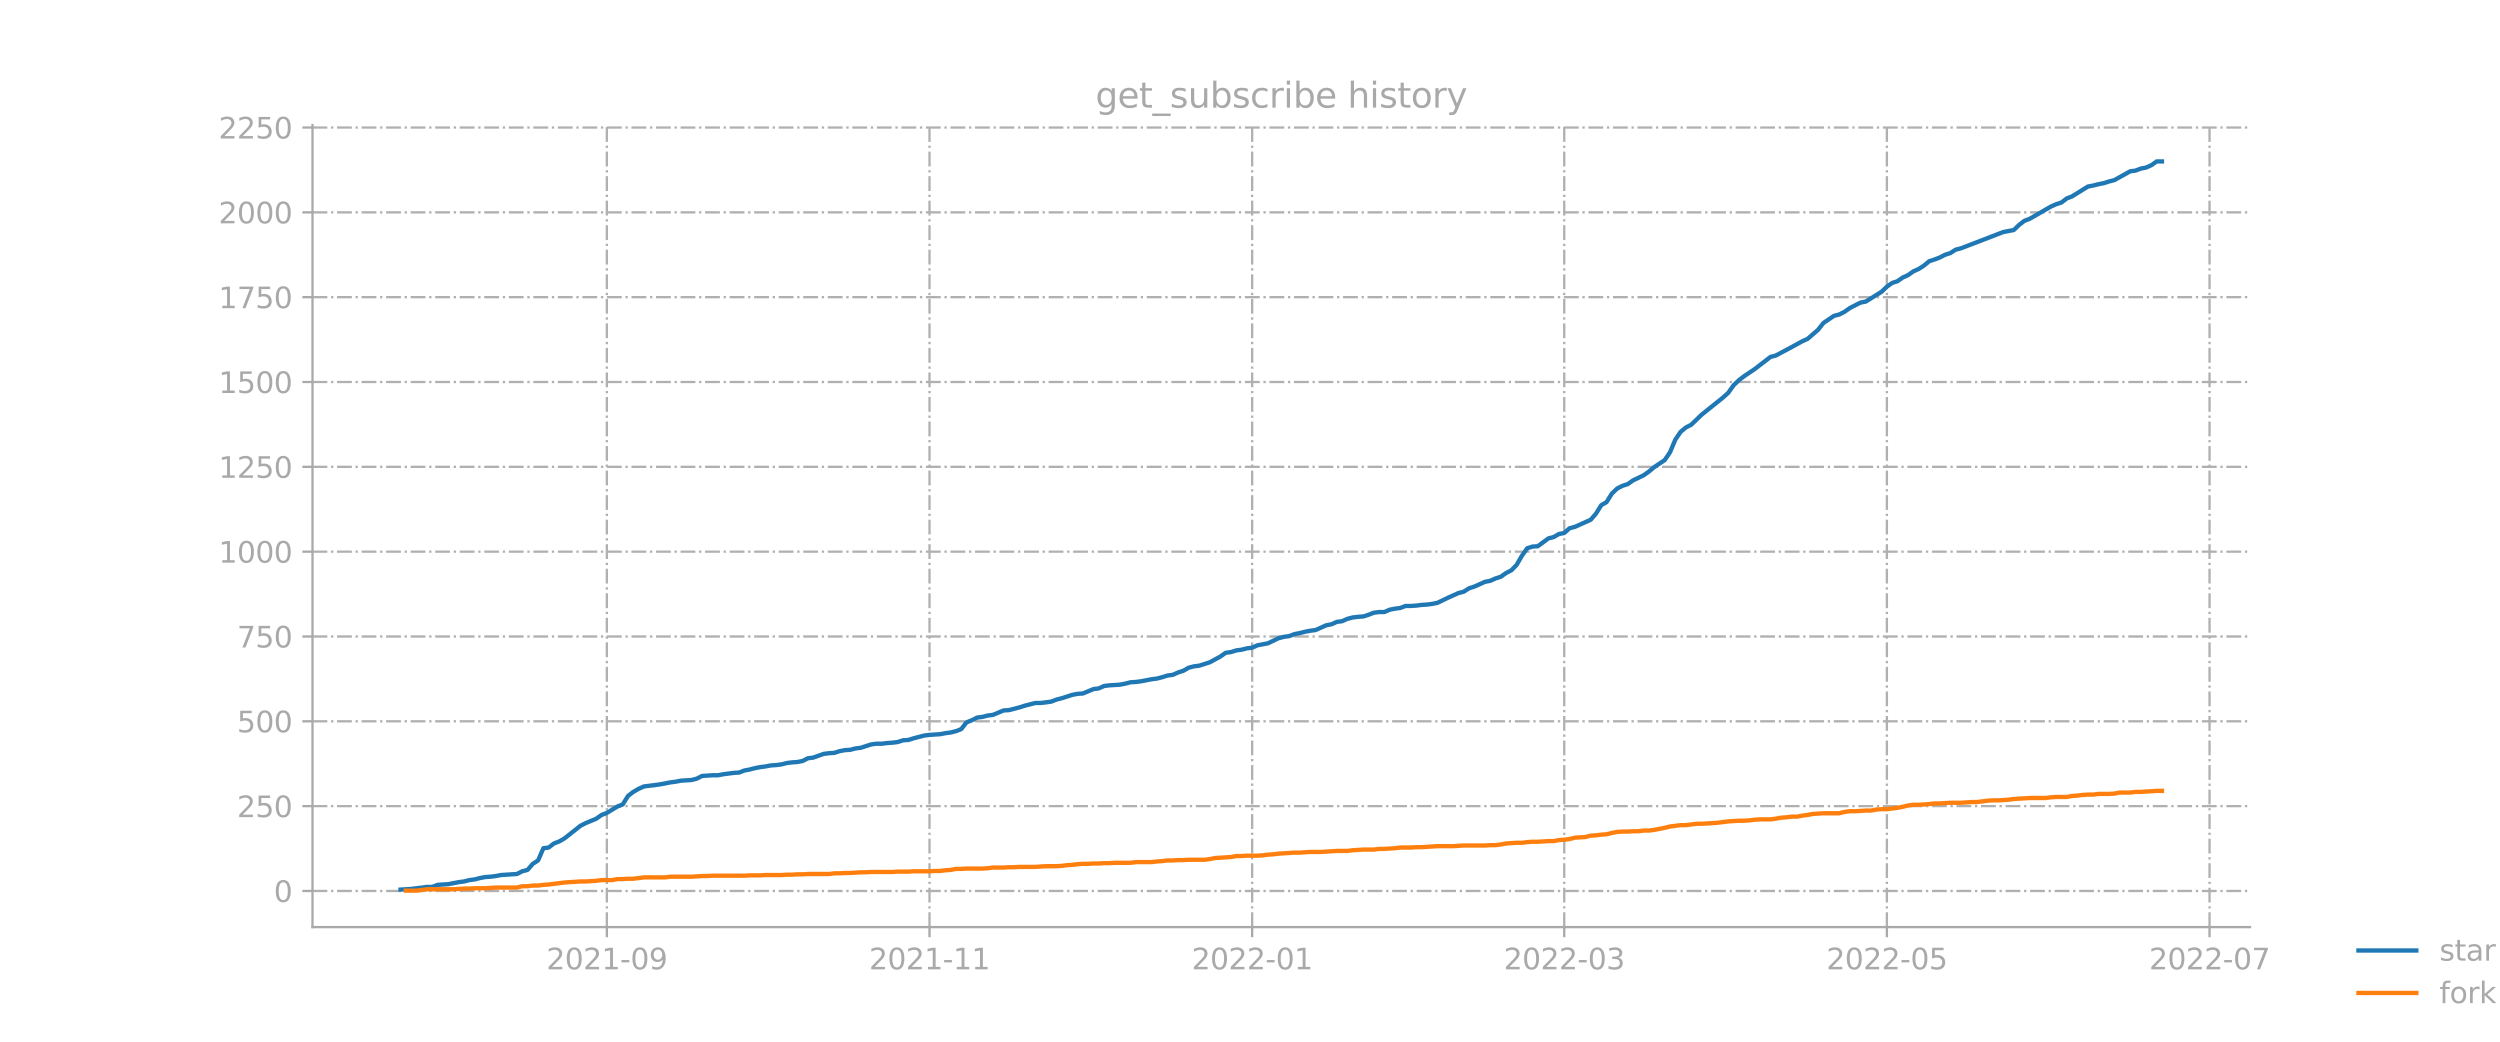 <?xml version="1.0" encoding="utf-8" standalone="no"?>
<!DOCTYPE svg PUBLIC "-//W3C//DTD SVG 1.1//EN"
  "http://www.w3.org/Graphics/SVG/1.1/DTD/svg11.dtd">
<svg xmlns:xlink="http://www.w3.org/1999/xlink" width="864pt" height="360pt" viewBox="0 0 864 360" xmlns="http://www.w3.org/2000/svg" version="1.1">
 <defs>
  <style type="text/css">*{stroke-linejoin: round; stroke-linecap: butt}</style>
 </defs>
 <g id="figure_1">
  <g id="patch_1">
   <path d="M 0 360 
L 864 360 
L 864 0 
L 0 0 
L 0 360 
z
" style="fill: none; opacity: 0"/>
  </g>
  <g id="axes_1">
   <g id="patch_2">
    <path d="M 108 320.4 
L 777.6 320.4 
L 777.6 43.2 
L 108 43.2 
L 108 320.4 
z
" style="fill: none; opacity: 0"/>
   </g>
   <g id="matplotlib.axis_1">
    <g id="xtick_1">
     <g id="line2d_1">
      <path d="M 209.729 320.4 
L 209.729 43.2 
" clip-path="url(#pcf84d73c8f)" style="fill: none; stroke-dasharray: 5.12,1.28,0.8,1.28; stroke-dashoffset: 0; stroke: #b0b0b0; stroke-width: 0.8"/>
     </g>
     <g id="line2d_2">
      <defs>
       <path id="ma9e594b3cc" d="M 0 0 
L 0 3.5 
" style="stroke: #a9a9a9; stroke-width: 0.8"/>
      </defs>
      <g>
       <use xlink:href="#ma9e594b3cc" x="209.729" y="320.4" style="fill: #a9a9a9; stroke: #a9a9a9; stroke-width: 0.8"/>
      </g>
     </g>
     <g id="text_1">
      <!-- 2021-09 -->
      <g style="fill: #a9a9a9" transform="translate(188.837 334.998)scale(0.1 -0.1)">
       <defs>
        <path id="DejaVuSans-32" d="M 1228 531 
L 3431 531 
L 3431 0 
L 469 0 
L 469 531 
Q 828 903 1448 1529 
Q 2069 2156 2228 2338 
Q 2531 2678 2651 2914 
Q 2772 3150 2772 3378 
Q 2772 3750 2511 3984 
Q 2250 4219 1831 4219 
Q 1534 4219 1204 4116 
Q 875 4013 500 3803 
L 500 4441 
Q 881 4594 1212 4672 
Q 1544 4750 1819 4750 
Q 2544 4750 2975 4387 
Q 3406 4025 3406 3419 
Q 3406 3131 3298 2873 
Q 3191 2616 2906 2266 
Q 2828 2175 2409 1742 
Q 1991 1309 1228 531 
z
" transform="scale(0.016)"/>
        <path id="DejaVuSans-30" d="M 2034 4250 
Q 1547 4250 1301 3770 
Q 1056 3291 1056 2328 
Q 1056 1369 1301 889 
Q 1547 409 2034 409 
Q 2525 409 2770 889 
Q 3016 1369 3016 2328 
Q 3016 3291 2770 3770 
Q 2525 4250 2034 4250 
z
M 2034 4750 
Q 2819 4750 3233 4129 
Q 3647 3509 3647 2328 
Q 3647 1150 3233 529 
Q 2819 -91 2034 -91 
Q 1250 -91 836 529 
Q 422 1150 422 2328 
Q 422 3509 836 4129 
Q 1250 4750 2034 4750 
z
" transform="scale(0.016)"/>
        <path id="DejaVuSans-31" d="M 794 531 
L 1825 531 
L 1825 4091 
L 703 3866 
L 703 4441 
L 1819 4666 
L 2450 4666 
L 2450 531 
L 3481 531 
L 3481 0 
L 794 0 
L 794 531 
z
" transform="scale(0.016)"/>
        <path id="DejaVuSans-2d" d="M 313 2009 
L 1997 2009 
L 1997 1497 
L 313 1497 
L 313 2009 
z
" transform="scale(0.016)"/>
        <path id="DejaVuSans-39" d="M 703 97 
L 703 672 
Q 941 559 1184 500 
Q 1428 441 1663 441 
Q 2288 441 2617 861 
Q 2947 1281 2994 2138 
Q 2813 1869 2534 1725 
Q 2256 1581 1919 1581 
Q 1219 1581 811 2004 
Q 403 2428 403 3163 
Q 403 3881 828 4315 
Q 1253 4750 1959 4750 
Q 2769 4750 3195 4129 
Q 3622 3509 3622 2328 
Q 3622 1225 3098 567 
Q 2575 -91 1691 -91 
Q 1453 -91 1209 -44 
Q 966 3 703 97 
z
M 1959 2075 
Q 2384 2075 2632 2365 
Q 2881 2656 2881 3163 
Q 2881 3666 2632 3958 
Q 2384 4250 1959 4250 
Q 1534 4250 1286 3958 
Q 1038 3666 1038 3163 
Q 1038 2656 1286 2365 
Q 1534 2075 1959 2075 
z
" transform="scale(0.016)"/>
       </defs>
       <use xlink:href="#DejaVuSans-32"/>
       <use xlink:href="#DejaVuSans-30" x="63.623"/>
       <use xlink:href="#DejaVuSans-32" x="127.246"/>
       <use xlink:href="#DejaVuSans-31" x="190.869"/>
       <use xlink:href="#DejaVuSans-2d" x="254.492"/>
       <use xlink:href="#DejaVuSans-30" x="290.576"/>
       <use xlink:href="#DejaVuSans-39" x="354.199"/>
      </g>
     </g>
    </g>
    <g id="xtick_2">
     <g id="line2d_3">
      <path d="M 321.237 320.4 
L 321.237 43.2 
" clip-path="url(#pcf84d73c8f)" style="fill: none; stroke-dasharray: 5.12,1.28,0.8,1.28; stroke-dashoffset: 0; stroke: #b0b0b0; stroke-width: 0.8"/>
     </g>
     <g id="line2d_4">
      <g>
       <use xlink:href="#ma9e594b3cc" x="321.237" y="320.4" style="fill: #a9a9a9; stroke: #a9a9a9; stroke-width: 0.8"/>
      </g>
     </g>
     <g id="text_2">
      <!-- 2021-11 -->
      <g style="fill: #a9a9a9" transform="translate(300.346 334.998)scale(0.1 -0.1)">
       <use xlink:href="#DejaVuSans-32"/>
       <use xlink:href="#DejaVuSans-30" x="63.623"/>
       <use xlink:href="#DejaVuSans-32" x="127.246"/>
       <use xlink:href="#DejaVuSans-31" x="190.869"/>
       <use xlink:href="#DejaVuSans-2d" x="254.492"/>
       <use xlink:href="#DejaVuSans-31" x="290.576"/>
       <use xlink:href="#DejaVuSans-31" x="354.199"/>
      </g>
     </g>
    </g>
    <g id="xtick_3">
     <g id="line2d_5">
      <path d="M 432.746 320.4 
L 432.746 43.2 
" clip-path="url(#pcf84d73c8f)" style="fill: none; stroke-dasharray: 5.12,1.28,0.8,1.28; stroke-dashoffset: 0; stroke: #b0b0b0; stroke-width: 0.8"/>
     </g>
     <g id="line2d_6">
      <g>
       <use xlink:href="#ma9e594b3cc" x="432.746" y="320.4" style="fill: #a9a9a9; stroke: #a9a9a9; stroke-width: 0.8"/>
      </g>
     </g>
     <g id="text_3">
      <!-- 2022-01 -->
      <g style="fill: #a9a9a9" transform="translate(411.855 334.998)scale(0.1 -0.1)">
       <use xlink:href="#DejaVuSans-32"/>
       <use xlink:href="#DejaVuSans-30" x="63.623"/>
       <use xlink:href="#DejaVuSans-32" x="127.246"/>
       <use xlink:href="#DejaVuSans-32" x="190.869"/>
       <use xlink:href="#DejaVuSans-2d" x="254.492"/>
       <use xlink:href="#DejaVuSans-30" x="290.576"/>
       <use xlink:href="#DejaVuSans-31" x="354.199"/>
      </g>
     </g>
    </g>
    <g id="xtick_4">
     <g id="line2d_7">
      <path d="M 540.599 320.4 
L 540.599 43.2 
" clip-path="url(#pcf84d73c8f)" style="fill: none; stroke-dasharray: 5.12,1.28,0.8,1.28; stroke-dashoffset: 0; stroke: #b0b0b0; stroke-width: 0.8"/>
     </g>
     <g id="line2d_8">
      <g>
       <use xlink:href="#ma9e594b3cc" x="540.599" y="320.4" style="fill: #a9a9a9; stroke: #a9a9a9; stroke-width: 0.8"/>
      </g>
     </g>
     <g id="text_4">
      <!-- 2022-03 -->
      <g style="fill: #a9a9a9" transform="translate(519.707 334.998)scale(0.1 -0.1)">
       <defs>
        <path id="DejaVuSans-33" d="M 2597 2516 
Q 3050 2419 3304 2112 
Q 3559 1806 3559 1356 
Q 3559 666 3084 287 
Q 2609 -91 1734 -91 
Q 1441 -91 1130 -33 
Q 819 25 488 141 
L 488 750 
Q 750 597 1062 519 
Q 1375 441 1716 441 
Q 2309 441 2620 675 
Q 2931 909 2931 1356 
Q 2931 1769 2642 2001 
Q 2353 2234 1838 2234 
L 1294 2234 
L 1294 2753 
L 1863 2753 
Q 2328 2753 2575 2939 
Q 2822 3125 2822 3475 
Q 2822 3834 2567 4026 
Q 2313 4219 1838 4219 
Q 1578 4219 1281 4162 
Q 984 4106 628 3988 
L 628 4550 
Q 988 4650 1302 4700 
Q 1616 4750 1894 4750 
Q 2613 4750 3031 4423 
Q 3450 4097 3450 3541 
Q 3450 3153 3228 2886 
Q 3006 2619 2597 2516 
z
" transform="scale(0.016)"/>
       </defs>
       <use xlink:href="#DejaVuSans-32"/>
       <use xlink:href="#DejaVuSans-30" x="63.623"/>
       <use xlink:href="#DejaVuSans-32" x="127.246"/>
       <use xlink:href="#DejaVuSans-32" x="190.869"/>
       <use xlink:href="#DejaVuSans-2d" x="254.492"/>
       <use xlink:href="#DejaVuSans-30" x="290.576"/>
       <use xlink:href="#DejaVuSans-33" x="354.199"/>
      </g>
     </g>
    </g>
    <g id="xtick_5">
     <g id="line2d_9">
      <path d="M 652.107 320.4 
L 652.107 43.2 
" clip-path="url(#pcf84d73c8f)" style="fill: none; stroke-dasharray: 5.12,1.28,0.8,1.28; stroke-dashoffset: 0; stroke: #b0b0b0; stroke-width: 0.8"/>
     </g>
     <g id="line2d_10">
      <g>
       <use xlink:href="#ma9e594b3cc" x="652.107" y="320.4" style="fill: #a9a9a9; stroke: #a9a9a9; stroke-width: 0.8"/>
      </g>
     </g>
     <g id="text_5">
      <!-- 2022-05 -->
      <g style="fill: #a9a9a9" transform="translate(631.216 334.998)scale(0.1 -0.1)">
       <defs>
        <path id="DejaVuSans-35" d="M 691 4666 
L 3169 4666 
L 3169 4134 
L 1269 4134 
L 1269 2991 
Q 1406 3038 1543 3061 
Q 1681 3084 1819 3084 
Q 2600 3084 3056 2656 
Q 3513 2228 3513 1497 
Q 3513 744 3044 326 
Q 2575 -91 1722 -91 
Q 1428 -91 1123 -41 
Q 819 9 494 109 
L 494 744 
Q 775 591 1075 516 
Q 1375 441 1709 441 
Q 2250 441 2565 725 
Q 2881 1009 2881 1497 
Q 2881 1984 2565 2268 
Q 2250 2553 1709 2553 
Q 1456 2553 1204 2497 
Q 953 2441 691 2322 
L 691 4666 
z
" transform="scale(0.016)"/>
       </defs>
       <use xlink:href="#DejaVuSans-32"/>
       <use xlink:href="#DejaVuSans-30" x="63.623"/>
       <use xlink:href="#DejaVuSans-32" x="127.246"/>
       <use xlink:href="#DejaVuSans-32" x="190.869"/>
       <use xlink:href="#DejaVuSans-2d" x="254.492"/>
       <use xlink:href="#DejaVuSans-30" x="290.576"/>
       <use xlink:href="#DejaVuSans-35" x="354.199"/>
      </g>
     </g>
    </g>
    <g id="xtick_6">
     <g id="line2d_11">
      <path d="M 763.616 320.4 
L 763.616 43.2 
" clip-path="url(#pcf84d73c8f)" style="fill: none; stroke-dasharray: 5.12,1.28,0.8,1.28; stroke-dashoffset: 0; stroke: #b0b0b0; stroke-width: 0.8"/>
     </g>
     <g id="line2d_12">
      <g>
       <use xlink:href="#ma9e594b3cc" x="763.616" y="320.4" style="fill: #a9a9a9; stroke: #a9a9a9; stroke-width: 0.8"/>
      </g>
     </g>
     <g id="text_6">
      <!-- 2022-07 -->
      <g style="fill: #a9a9a9" transform="translate(742.724 334.998)scale(0.1 -0.1)">
       <defs>
        <path id="DejaVuSans-37" d="M 525 4666 
L 3525 4666 
L 3525 4397 
L 1831 0 
L 1172 0 
L 2766 4134 
L 525 4134 
L 525 4666 
z
" transform="scale(0.016)"/>
       </defs>
       <use xlink:href="#DejaVuSans-32"/>
       <use xlink:href="#DejaVuSans-30" x="63.623"/>
       <use xlink:href="#DejaVuSans-32" x="127.246"/>
       <use xlink:href="#DejaVuSans-32" x="190.869"/>
       <use xlink:href="#DejaVuSans-2d" x="254.492"/>
       <use xlink:href="#DejaVuSans-30" x="290.576"/>
       <use xlink:href="#DejaVuSans-37" x="354.199"/>
      </g>
     </g>
    </g>
   </g>
   <g id="matplotlib.axis_2">
    <g id="ytick_1">
     <g id="line2d_13">
      <path d="M 108 307.917 
L 777.6 307.917 
" clip-path="url(#pcf84d73c8f)" style="fill: none; stroke-dasharray: 5.12,1.28,0.8,1.28; stroke-dashoffset: 0; stroke: #b0b0b0; stroke-width: 0.8"/>
     </g>
     <g id="line2d_14">
      <defs>
       <path id="ma4d585b794" d="M 0 0 
L -3.5 0 
" style="stroke: #a9a9a9; stroke-width: 0.8"/>
      </defs>
      <g>
       <use xlink:href="#ma4d585b794" x="108" y="307.917" style="fill: #a9a9a9; stroke: #a9a9a9; stroke-width: 0.8"/>
      </g>
     </g>
     <g id="text_7">
      <!-- 0 -->
      <g style="fill: #a9a9a9" transform="translate(94.638 311.716)scale(0.1 -0.1)">
       <use xlink:href="#DejaVuSans-30"/>
      </g>
     </g>
    </g>
    <g id="ytick_2">
     <g id="line2d_15">
      <path d="M 108 278.601 
L 777.6 278.601 
" clip-path="url(#pcf84d73c8f)" style="fill: none; stroke-dasharray: 5.12,1.28,0.8,1.28; stroke-dashoffset: 0; stroke: #b0b0b0; stroke-width: 0.8"/>
     </g>
     <g id="line2d_16">
      <g>
       <use xlink:href="#ma4d585b794" x="108" y="278.601" style="fill: #a9a9a9; stroke: #a9a9a9; stroke-width: 0.8"/>
      </g>
     </g>
     <g id="text_8">
      <!-- 250 -->
      <g style="fill: #a9a9a9" transform="translate(81.912 282.401)scale(0.1 -0.1)">
       <use xlink:href="#DejaVuSans-32"/>
       <use xlink:href="#DejaVuSans-35" x="63.623"/>
       <use xlink:href="#DejaVuSans-30" x="127.246"/>
      </g>
     </g>
    </g>
    <g id="ytick_3">
     <g id="line2d_17">
      <path d="M 108 249.285 
L 777.6 249.285 
" clip-path="url(#pcf84d73c8f)" style="fill: none; stroke-dasharray: 5.12,1.28,0.8,1.28; stroke-dashoffset: 0; stroke: #b0b0b0; stroke-width: 0.8"/>
     </g>
     <g id="line2d_18">
      <g>
       <use xlink:href="#ma4d585b794" x="108" y="249.285" style="fill: #a9a9a9; stroke: #a9a9a9; stroke-width: 0.8"/>
      </g>
     </g>
     <g id="text_9">
      <!-- 500 -->
      <g style="fill: #a9a9a9" transform="translate(81.912 253.085)scale(0.1 -0.1)">
       <use xlink:href="#DejaVuSans-35"/>
       <use xlink:href="#DejaVuSans-30" x="63.623"/>
       <use xlink:href="#DejaVuSans-30" x="127.246"/>
      </g>
     </g>
    </g>
    <g id="ytick_4">
     <g id="line2d_19">
      <path d="M 108 219.969 
L 777.6 219.969 
" clip-path="url(#pcf84d73c8f)" style="fill: none; stroke-dasharray: 5.12,1.28,0.8,1.28; stroke-dashoffset: 0; stroke: #b0b0b0; stroke-width: 0.8"/>
     </g>
     <g id="line2d_20">
      <g>
       <use xlink:href="#ma4d585b794" x="108" y="219.969" style="fill: #a9a9a9; stroke: #a9a9a9; stroke-width: 0.8"/>
      </g>
     </g>
     <g id="text_10">
      <!-- 750 -->
      <g style="fill: #a9a9a9" transform="translate(81.912 223.769)scale(0.1 -0.1)">
       <use xlink:href="#DejaVuSans-37"/>
       <use xlink:href="#DejaVuSans-35" x="63.623"/>
       <use xlink:href="#DejaVuSans-30" x="127.246"/>
      </g>
     </g>
    </g>
    <g id="ytick_5">
     <g id="line2d_21">
      <path d="M 108 190.653 
L 777.6 190.653 
" clip-path="url(#pcf84d73c8f)" style="fill: none; stroke-dasharray: 5.12,1.28,0.8,1.28; stroke-dashoffset: 0; stroke: #b0b0b0; stroke-width: 0.8"/>
     </g>
     <g id="line2d_22">
      <g>
       <use xlink:href="#ma4d585b794" x="108" y="190.653" style="fill: #a9a9a9; stroke: #a9a9a9; stroke-width: 0.8"/>
      </g>
     </g>
     <g id="text_11">
      <!-- 1000 -->
      <g style="fill: #a9a9a9" transform="translate(75.55 194.453)scale(0.1 -0.1)">
       <use xlink:href="#DejaVuSans-31"/>
       <use xlink:href="#DejaVuSans-30" x="63.623"/>
       <use xlink:href="#DejaVuSans-30" x="127.246"/>
       <use xlink:href="#DejaVuSans-30" x="190.869"/>
      </g>
     </g>
    </g>
    <g id="ytick_6">
     <g id="line2d_23">
      <path d="M 108 161.337 
L 777.6 161.337 
" clip-path="url(#pcf84d73c8f)" style="fill: none; stroke-dasharray: 5.12,1.28,0.8,1.28; stroke-dashoffset: 0; stroke: #b0b0b0; stroke-width: 0.8"/>
     </g>
     <g id="line2d_24">
      <g>
       <use xlink:href="#ma4d585b794" x="108" y="161.337" style="fill: #a9a9a9; stroke: #a9a9a9; stroke-width: 0.8"/>
      </g>
     </g>
     <g id="text_12">
      <!-- 1250 -->
      <g style="fill: #a9a9a9" transform="translate(75.55 165.137)scale(0.1 -0.1)">
       <use xlink:href="#DejaVuSans-31"/>
       <use xlink:href="#DejaVuSans-32" x="63.623"/>
       <use xlink:href="#DejaVuSans-35" x="127.246"/>
       <use xlink:href="#DejaVuSans-30" x="190.869"/>
      </g>
     </g>
    </g>
    <g id="ytick_7">
     <g id="line2d_25">
      <path d="M 108 132.021 
L 777.6 132.021 
" clip-path="url(#pcf84d73c8f)" style="fill: none; stroke-dasharray: 5.12,1.28,0.8,1.28; stroke-dashoffset: 0; stroke: #b0b0b0; stroke-width: 0.8"/>
     </g>
     <g id="line2d_26">
      <g>
       <use xlink:href="#ma4d585b794" x="108" y="132.021" style="fill: #a9a9a9; stroke: #a9a9a9; stroke-width: 0.8"/>
      </g>
     </g>
     <g id="text_13">
      <!-- 1500 -->
      <g style="fill: #a9a9a9" transform="translate(75.55 135.821)scale(0.1 -0.1)">
       <use xlink:href="#DejaVuSans-31"/>
       <use xlink:href="#DejaVuSans-35" x="63.623"/>
       <use xlink:href="#DejaVuSans-30" x="127.246"/>
       <use xlink:href="#DejaVuSans-30" x="190.869"/>
      </g>
     </g>
    </g>
    <g id="ytick_8">
     <g id="line2d_27">
      <path d="M 108 102.706 
L 777.6 102.706 
" clip-path="url(#pcf84d73c8f)" style="fill: none; stroke-dasharray: 5.12,1.28,0.8,1.28; stroke-dashoffset: 0; stroke: #b0b0b0; stroke-width: 0.8"/>
     </g>
     <g id="line2d_28">
      <g>
       <use xlink:href="#ma4d585b794" x="108" y="102.706" style="fill: #a9a9a9; stroke: #a9a9a9; stroke-width: 0.8"/>
      </g>
     </g>
     <g id="text_14">
      <!-- 1750 -->
      <g style="fill: #a9a9a9" transform="translate(75.55 106.505)scale(0.1 -0.1)">
       <use xlink:href="#DejaVuSans-31"/>
       <use xlink:href="#DejaVuSans-37" x="63.623"/>
       <use xlink:href="#DejaVuSans-35" x="127.246"/>
       <use xlink:href="#DejaVuSans-30" x="190.869"/>
      </g>
     </g>
    </g>
    <g id="ytick_9">
     <g id="line2d_29">
      <path d="M 108 73.39 
L 777.6 73.39 
" clip-path="url(#pcf84d73c8f)" style="fill: none; stroke-dasharray: 5.12,1.28,0.8,1.28; stroke-dashoffset: 0; stroke: #b0b0b0; stroke-width: 0.8"/>
     </g>
     <g id="line2d_30">
      <g>
       <use xlink:href="#ma4d585b794" x="108" y="73.39" style="fill: #a9a9a9; stroke: #a9a9a9; stroke-width: 0.8"/>
      </g>
     </g>
     <g id="text_15">
      <!-- 2000 -->
      <g style="fill: #a9a9a9" transform="translate(75.55 77.189)scale(0.1 -0.1)">
       <use xlink:href="#DejaVuSans-32"/>
       <use xlink:href="#DejaVuSans-30" x="63.623"/>
       <use xlink:href="#DejaVuSans-30" x="127.246"/>
       <use xlink:href="#DejaVuSans-30" x="190.869"/>
      </g>
     </g>
    </g>
    <g id="ytick_10">
     <g id="line2d_31">
      <path d="M 108 44.074 
L 777.6 44.074 
" clip-path="url(#pcf84d73c8f)" style="fill: none; stroke-dasharray: 5.12,1.28,0.8,1.28; stroke-dashoffset: 0; stroke: #b0b0b0; stroke-width: 0.8"/>
     </g>
     <g id="line2d_32">
      <g>
       <use xlink:href="#ma4d585b794" x="108" y="44.074" style="fill: #a9a9a9; stroke: #a9a9a9; stroke-width: 0.8"/>
      </g>
     </g>
     <g id="text_16">
      <!-- 2250 -->
      <g style="fill: #a9a9a9" transform="translate(75.55 47.873)scale(0.1 -0.1)">
       <use xlink:href="#DejaVuSans-32"/>
       <use xlink:href="#DejaVuSans-32" x="63.623"/>
       <use xlink:href="#DejaVuSans-35" x="127.246"/>
       <use xlink:href="#DejaVuSans-30" x="190.869"/>
      </g>
     </g>
    </g>
   </g>
   <g id="line2d_33">
    <path d="M 138.436 307.448 
L 142.092 307.214 
L 147.576 306.51 
L 149.404 306.51 
L 151.232 305.807 
L 154.888 305.572 
L 158.544 304.868 
L 160.372 304.634 
L 162.2 304.165 
L 164.029 303.93 
L 165.857 303.461 
L 167.685 303.109 
L 169.513 302.992 
L 171.341 302.758 
L 173.169 302.406 
L 178.653 302.054 
L 180.481 301.116 
L 182.309 300.647 
L 184.137 298.536 
L 185.965 297.364 
L 187.793 293.142 
L 189.621 292.907 
L 191.449 291.5 
L 193.277 290.797 
L 195.105 289.741 
L 200.589 285.403 
L 202.417 284.464 
L 206.073 282.94 
L 207.901 281.65 
L 209.729 280.947 
L 213.385 278.719 
L 215.213 278.015 
L 217.041 275.083 
L 218.869 273.676 
L 220.697 272.621 
L 222.525 271.8 
L 228.009 271.096 
L 231.665 270.393 
L 233.493 270.158 
L 235.321 269.807 
L 238.977 269.572 
L 240.805 269.103 
L 242.633 268.165 
L 246.289 267.93 
L 248.117 267.93 
L 249.945 267.579 
L 253.601 267.109 
L 255.429 266.992 
L 257.257 266.289 
L 259.085 265.937 
L 260.913 265.468 
L 262.741 265.116 
L 264.569 264.881 
L 266.397 264.53 
L 268.225 264.412 
L 270.053 264.178 
L 271.881 263.709 
L 273.709 263.474 
L 275.537 263.357 
L 277.365 263.005 
L 279.193 262.067 
L 281.021 261.833 
L 284.677 260.543 
L 286.505 260.308 
L 288.333 260.191 
L 290.161 259.605 
L 291.989 259.253 
L 293.817 259.136 
L 295.645 258.666 
L 297.473 258.432 
L 301.129 257.259 
L 302.957 257.025 
L 304.785 257.025 
L 306.613 256.79 
L 308.441 256.673 
L 310.269 256.438 
L 312.097 255.852 
L 313.925 255.735 
L 315.753 255.149 
L 319.409 254.21 
L 321.237 253.976 
L 324.893 253.741 
L 326.721 253.39 
L 328.549 253.155 
L 330.377 252.686 
L 332.205 251.982 
L 334.033 249.637 
L 335.861 248.934 
L 337.689 247.995 
L 339.517 247.761 
L 341.345 247.292 
L 343.173 247.057 
L 346.829 245.533 
L 348.657 245.416 
L 352.314 244.478 
L 354.142 243.891 
L 357.798 242.953 
L 359.626 242.953 
L 363.282 242.484 
L 365.11 241.78 
L 366.938 241.311 
L 370.594 240.139 
L 372.422 239.787 
L 374.25 239.67 
L 377.906 238.145 
L 379.734 237.911 
L 381.562 237.09 
L 383.39 236.855 
L 387.046 236.621 
L 388.874 236.269 
L 390.702 235.8 
L 392.53 235.683 
L 394.358 235.448 
L 398.014 234.745 
L 399.842 234.51 
L 401.67 234.041 
L 403.498 233.455 
L 405.326 233.22 
L 407.154 232.399 
L 408.982 231.813 
L 410.81 230.758 
L 412.638 230.289 
L 414.466 230.054 
L 418.122 228.881 
L 421.778 226.888 
L 423.606 225.598 
L 425.434 225.364 
L 427.262 224.777 
L 429.09 224.543 
L 430.918 224.074 
L 432.746 223.839 
L 434.574 223.018 
L 438.23 222.315 
L 441.886 220.556 
L 443.714 220.087 
L 445.542 219.852 
L 447.37 219.149 
L 449.198 218.797 
L 451.026 218.328 
L 452.854 217.976 
L 454.682 217.741 
L 458.338 216.1 
L 460.166 215.748 
L 461.994 214.927 
L 463.822 214.693 
L 465.65 213.872 
L 467.478 213.403 
L 469.306 213.168 
L 471.134 213.051 
L 472.962 212.464 
L 474.79 211.761 
L 476.618 211.526 
L 478.446 211.526 
L 480.274 210.706 
L 482.102 210.354 
L 483.93 210.119 
L 485.758 209.416 
L 487.586 209.416 
L 489.414 209.298 
L 491.242 209.064 
L 493.07 208.947 
L 494.898 208.712 
L 496.726 208.36 
L 500.382 206.601 
L 504.038 204.96 
L 505.866 204.491 
L 507.694 203.318 
L 509.522 202.732 
L 513.178 201.09 
L 515.006 200.738 
L 516.834 199.917 
L 518.662 199.331 
L 520.49 198.041 
L 522.318 197.103 
L 524.146 195.227 
L 525.974 192.061 
L 527.802 189.481 
L 529.63 188.894 
L 531.458 188.777 
L 535.114 186.08 
L 536.943 185.611 
L 538.771 184.556 
L 540.599 184.204 
L 542.427 182.562 
L 544.255 182.093 
L 549.739 179.631 
L 551.567 177.52 
L 553.395 174.588 
L 555.223 173.533 
L 557.051 170.601 
L 558.879 168.842 
L 560.707 167.904 
L 562.535 167.318 
L 564.363 166.028 
L 568.019 164.269 
L 569.847 162.979 
L 571.675 161.455 
L 575.331 158.992 
L 577.159 156.295 
L 578.987 151.956 
L 580.815 149.259 
L 582.643 147.735 
L 584.471 146.797 
L 588.127 143.279 
L 591.783 140.347 
L 595.439 137.416 
L 597.267 135.774 
L 599.095 133.194 
L 600.923 131.435 
L 602.751 130.028 
L 606.407 127.565 
L 611.891 123.344 
L 613.719 122.875 
L 619.203 119.943 
L 622.859 117.95 
L 624.687 117.129 
L 628.343 113.963 
L 630.171 111.618 
L 633.827 109.155 
L 635.655 108.686 
L 637.483 107.748 
L 639.311 106.458 
L 642.967 104.582 
L 644.795 104.23 
L 650.279 100.829 
L 652.107 99.07 
L 653.935 97.78 
L 655.763 97.194 
L 657.591 95.904 
L 659.419 95.083 
L 661.247 93.793 
L 663.075 92.973 
L 664.903 91.8 
L 666.731 90.276 
L 668.559 89.689 
L 670.387 88.986 
L 672.215 88.048 
L 674.043 87.461 
L 675.871 86.289 
L 677.699 85.82 
L 692.323 80.191 
L 695.979 79.487 
L 697.807 77.728 
L 699.635 76.321 
L 701.463 75.618 
L 708.775 71.396 
L 710.603 70.575 
L 712.431 69.989 
L 714.259 68.582 
L 716.087 67.878 
L 721.571 64.478 
L 723.4 64.126 
L 725.228 63.657 
L 727.056 63.305 
L 728.884 62.719 
L 730.712 62.25 
L 736.196 59.201 
L 738.024 58.966 
L 739.852 58.263 
L 741.68 57.911 
L 743.508 57.09 
L 745.336 55.8 
L 747.164 55.8 
L 747.164 55.8 
" clip-path="url(#pcf84d73c8f)" style="fill: none; stroke: #1f77b4; stroke-width: 1.5; stroke-linecap: square"/>
   </g>
   <g id="line2d_34">
    <path d="M 140.264 307.8 
L 143.92 307.8 
L 147.576 307.331 
L 156.716 307.331 
L 160.372 307.096 
L 162.2 307.096 
L 164.029 306.979 
L 167.685 306.979 
L 171.341 306.745 
L 178.653 306.745 
L 180.481 306.276 
L 182.309 306.276 
L 184.137 306.041 
L 185.965 306.041 
L 187.793 305.807 
L 189.621 305.689 
L 195.105 304.986 
L 200.589 304.634 
L 202.417 304.634 
L 206.073 304.399 
L 207.901 304.165 
L 211.557 304.165 
L 213.385 303.813 
L 215.213 303.813 
L 217.041 303.696 
L 218.869 303.696 
L 222.525 303.227 
L 229.837 303.227 
L 231.665 302.992 
L 238.977 302.992 
L 242.633 302.758 
L 244.461 302.758 
L 246.289 302.64 
L 257.257 302.64 
L 259.085 302.523 
L 262.741 302.523 
L 264.569 302.406 
L 270.053 302.406 
L 271.881 302.289 
L 273.709 302.289 
L 275.537 302.171 
L 277.365 302.171 
L 279.193 302.054 
L 286.505 302.054 
L 288.333 301.82 
L 290.161 301.82 
L 291.989 301.702 
L 293.817 301.702 
L 297.473 301.468 
L 299.301 301.468 
L 301.129 301.35 
L 308.441 301.35 
L 310.269 301.233 
L 313.925 301.233 
L 315.753 301.116 
L 321.237 301.116 
L 323.065 300.999 
L 324.893 300.999 
L 326.721 300.764 
L 328.549 300.647 
L 330.377 300.295 
L 332.205 300.295 
L 334.033 300.178 
L 339.517 300.178 
L 341.345 300.061 
L 343.173 299.826 
L 346.829 299.826 
L 348.657 299.709 
L 350.486 299.709 
L 352.314 299.592 
L 357.798 299.592 
L 361.454 299.357 
L 365.11 299.357 
L 366.938 299.24 
L 368.766 299.005 
L 370.594 298.888 
L 372.422 298.653 
L 374.25 298.536 
L 376.078 298.536 
L 377.906 298.419 
L 379.734 298.419 
L 381.562 298.302 
L 383.39 298.302 
L 385.218 298.184 
L 390.702 298.184 
L 392.53 297.95 
L 398.014 297.95 
L 399.842 297.715 
L 401.67 297.598 
L 403.498 297.364 
L 405.326 297.364 
L 407.154 297.246 
L 408.982 297.246 
L 410.81 297.129 
L 416.294 297.129 
L 418.122 296.894 
L 419.95 296.543 
L 425.434 296.191 
L 427.262 295.839 
L 429.09 295.839 
L 430.918 295.722 
L 434.574 295.722 
L 436.402 295.605 
L 438.23 295.37 
L 440.058 295.253 
L 441.886 295.018 
L 447.37 294.666 
L 449.198 294.666 
L 452.854 294.432 
L 456.51 294.432 
L 461.994 294.08 
L 465.65 294.08 
L 467.478 293.846 
L 471.134 293.611 
L 474.79 293.611 
L 476.618 293.377 
L 478.446 293.377 
L 482.102 293.142 
L 483.93 292.907 
L 487.586 292.907 
L 489.414 292.79 
L 491.242 292.79 
L 496.726 292.438 
L 502.21 292.438 
L 505.866 292.204 
L 513.178 292.204 
L 515.006 292.087 
L 516.834 292.087 
L 518.662 291.852 
L 520.49 291.5 
L 524.146 291.266 
L 525.974 291.266 
L 527.802 291.031 
L 529.63 290.914 
L 531.458 290.914 
L 535.114 290.679 
L 536.943 290.679 
L 538.771 290.328 
L 540.599 290.21 
L 542.427 289.976 
L 544.255 289.507 
L 547.911 289.272 
L 549.739 288.803 
L 551.567 288.686 
L 553.395 288.451 
L 555.223 288.334 
L 557.051 287.865 
L 558.879 287.513 
L 560.707 287.396 
L 562.535 287.396 
L 564.363 287.279 
L 566.191 287.279 
L 568.019 287.044 
L 569.847 287.044 
L 571.675 286.81 
L 575.331 286.106 
L 577.159 285.637 
L 580.815 285.168 
L 582.643 285.168 
L 586.299 284.699 
L 588.127 284.699 
L 593.611 284.347 
L 597.267 283.878 
L 600.923 283.644 
L 602.751 283.644 
L 604.579 283.526 
L 606.407 283.292 
L 608.235 283.175 
L 611.891 283.175 
L 613.719 282.94 
L 615.547 282.588 
L 617.375 282.471 
L 619.203 282.236 
L 621.031 282.236 
L 622.859 281.885 
L 624.687 281.65 
L 626.515 281.298 
L 630.171 281.064 
L 635.655 281.064 
L 637.483 280.595 
L 639.311 280.36 
L 641.139 280.36 
L 644.795 280.126 
L 646.623 280.126 
L 648.451 279.774 
L 650.279 279.657 
L 652.107 279.657 
L 655.763 279.188 
L 657.591 278.836 
L 659.419 278.367 
L 661.247 278.132 
L 663.075 278.132 
L 666.731 277.898 
L 668.559 277.663 
L 670.387 277.663 
L 674.043 277.429 
L 677.699 277.429 
L 681.355 277.194 
L 683.183 277.194 
L 686.839 276.725 
L 688.667 276.608 
L 690.495 276.608 
L 694.151 276.373 
L 695.979 276.139 
L 701.463 275.787 
L 706.947 275.787 
L 708.775 275.552 
L 710.603 275.435 
L 714.259 275.435 
L 716.087 275.083 
L 717.915 274.966 
L 719.743 274.732 
L 721.571 274.614 
L 723.4 274.614 
L 725.228 274.38 
L 728.884 274.38 
L 730.712 274.263 
L 732.54 273.911 
L 736.196 273.911 
L 738.024 273.676 
L 739.852 273.676 
L 745.336 273.324 
L 747.164 273.324 
L 747.164 273.324 
" clip-path="url(#pcf84d73c8f)" style="fill: none; stroke: #ff7f0e; stroke-width: 1.5; stroke-linecap: square"/>
   </g>
   <g id="patch_3">
    <path d="M 108 320.4 
L 108 43.2 
" style="fill: none; stroke: #a9a9a9; stroke-width: 0.8; stroke-linejoin: miter; stroke-linecap: square"/>
   </g>
   <g id="patch_4">
    <path d="M 777.6 320.4 
L 777.6 43.2 
" style="fill: none"/>
   </g>
   <g id="patch_5">
    <path d="M 108 320.4 
L 777.6 320.4 
" style="fill: none; stroke: #a9a9a9; stroke-width: 0.8; stroke-linejoin: miter; stroke-linecap: square"/>
   </g>
   <g id="patch_6">
    <path d="M 108 43.2 
L 777.6 43.2 
" style="fill: none"/>
   </g>
   <g id="text_17">
    <!-- get_subscribe history -->
    <g style="fill: #a9a9a9" transform="translate(378.608 37.2)scale(0.12 -0.12)">
     <defs>
      <path id="DejaVuSans-67" d="M 2906 1791 
Q 2906 2416 2648 2759 
Q 2391 3103 1925 3103 
Q 1463 3103 1205 2759 
Q 947 2416 947 1791 
Q 947 1169 1205 825 
Q 1463 481 1925 481 
Q 2391 481 2648 825 
Q 2906 1169 2906 1791 
z
M 3481 434 
Q 3481 -459 3084 -895 
Q 2688 -1331 1869 -1331 
Q 1566 -1331 1297 -1286 
Q 1028 -1241 775 -1147 
L 775 -588 
Q 1028 -725 1275 -790 
Q 1522 -856 1778 -856 
Q 2344 -856 2625 -561 
Q 2906 -266 2906 331 
L 2906 616 
Q 2728 306 2450 153 
Q 2172 0 1784 0 
Q 1141 0 747 490 
Q 353 981 353 1791 
Q 353 2603 747 3093 
Q 1141 3584 1784 3584 
Q 2172 3584 2450 3431 
Q 2728 3278 2906 2969 
L 2906 3500 
L 3481 3500 
L 3481 434 
z
" transform="scale(0.016)"/>
      <path id="DejaVuSans-65" d="M 3597 1894 
L 3597 1613 
L 953 1613 
Q 991 1019 1311 708 
Q 1631 397 2203 397 
Q 2534 397 2845 478 
Q 3156 559 3463 722 
L 3463 178 
Q 3153 47 2828 -22 
Q 2503 -91 2169 -91 
Q 1331 -91 842 396 
Q 353 884 353 1716 
Q 353 2575 817 3079 
Q 1281 3584 2069 3584 
Q 2775 3584 3186 3129 
Q 3597 2675 3597 1894 
z
M 3022 2063 
Q 3016 2534 2758 2815 
Q 2500 3097 2075 3097 
Q 1594 3097 1305 2825 
Q 1016 2553 972 2059 
L 3022 2063 
z
" transform="scale(0.016)"/>
      <path id="DejaVuSans-74" d="M 1172 4494 
L 1172 3500 
L 2356 3500 
L 2356 3053 
L 1172 3053 
L 1172 1153 
Q 1172 725 1289 603 
Q 1406 481 1766 481 
L 2356 481 
L 2356 0 
L 1766 0 
Q 1100 0 847 248 
Q 594 497 594 1153 
L 594 3053 
L 172 3053 
L 172 3500 
L 594 3500 
L 594 4494 
L 1172 4494 
z
" transform="scale(0.016)"/>
      <path id="DejaVuSans-5f" d="M 3263 -1063 
L 3263 -1509 
L -63 -1509 
L -63 -1063 
L 3263 -1063 
z
" transform="scale(0.016)"/>
      <path id="DejaVuSans-73" d="M 2834 3397 
L 2834 2853 
Q 2591 2978 2328 3040 
Q 2066 3103 1784 3103 
Q 1356 3103 1142 2972 
Q 928 2841 928 2578 
Q 928 2378 1081 2264 
Q 1234 2150 1697 2047 
L 1894 2003 
Q 2506 1872 2764 1633 
Q 3022 1394 3022 966 
Q 3022 478 2636 193 
Q 2250 -91 1575 -91 
Q 1294 -91 989 -36 
Q 684 19 347 128 
L 347 722 
Q 666 556 975 473 
Q 1284 391 1588 391 
Q 1994 391 2212 530 
Q 2431 669 2431 922 
Q 2431 1156 2273 1281 
Q 2116 1406 1581 1522 
L 1381 1569 
Q 847 1681 609 1914 
Q 372 2147 372 2553 
Q 372 3047 722 3315 
Q 1072 3584 1716 3584 
Q 2034 3584 2315 3537 
Q 2597 3491 2834 3397 
z
" transform="scale(0.016)"/>
      <path id="DejaVuSans-75" d="M 544 1381 
L 544 3500 
L 1119 3500 
L 1119 1403 
Q 1119 906 1312 657 
Q 1506 409 1894 409 
Q 2359 409 2629 706 
Q 2900 1003 2900 1516 
L 2900 3500 
L 3475 3500 
L 3475 0 
L 2900 0 
L 2900 538 
Q 2691 219 2414 64 
Q 2138 -91 1772 -91 
Q 1169 -91 856 284 
Q 544 659 544 1381 
z
M 1991 3584 
L 1991 3584 
z
" transform="scale(0.016)"/>
      <path id="DejaVuSans-62" d="M 3116 1747 
Q 3116 2381 2855 2742 
Q 2594 3103 2138 3103 
Q 1681 3103 1420 2742 
Q 1159 2381 1159 1747 
Q 1159 1113 1420 752 
Q 1681 391 2138 391 
Q 2594 391 2855 752 
Q 3116 1113 3116 1747 
z
M 1159 2969 
Q 1341 3281 1617 3432 
Q 1894 3584 2278 3584 
Q 2916 3584 3314 3078 
Q 3713 2572 3713 1747 
Q 3713 922 3314 415 
Q 2916 -91 2278 -91 
Q 1894 -91 1617 61 
Q 1341 213 1159 525 
L 1159 0 
L 581 0 
L 581 4863 
L 1159 4863 
L 1159 2969 
z
" transform="scale(0.016)"/>
      <path id="DejaVuSans-63" d="M 3122 3366 
L 3122 2828 
Q 2878 2963 2633 3030 
Q 2388 3097 2138 3097 
Q 1578 3097 1268 2742 
Q 959 2388 959 1747 
Q 959 1106 1268 751 
Q 1578 397 2138 397 
Q 2388 397 2633 464 
Q 2878 531 3122 666 
L 3122 134 
Q 2881 22 2623 -34 
Q 2366 -91 2075 -91 
Q 1284 -91 818 406 
Q 353 903 353 1747 
Q 353 2603 823 3093 
Q 1294 3584 2113 3584 
Q 2378 3584 2631 3529 
Q 2884 3475 3122 3366 
z
" transform="scale(0.016)"/>
      <path id="DejaVuSans-72" d="M 2631 2963 
Q 2534 3019 2420 3045 
Q 2306 3072 2169 3072 
Q 1681 3072 1420 2755 
Q 1159 2438 1159 1844 
L 1159 0 
L 581 0 
L 581 3500 
L 1159 3500 
L 1159 2956 
Q 1341 3275 1631 3429 
Q 1922 3584 2338 3584 
Q 2397 3584 2469 3576 
Q 2541 3569 2628 3553 
L 2631 2963 
z
" transform="scale(0.016)"/>
      <path id="DejaVuSans-69" d="M 603 3500 
L 1178 3500 
L 1178 0 
L 603 0 
L 603 3500 
z
M 603 4863 
L 1178 4863 
L 1178 4134 
L 603 4134 
L 603 4863 
z
" transform="scale(0.016)"/>
      <path id="DejaVuSans-20" transform="scale(0.016)"/>
      <path id="DejaVuSans-68" d="M 3513 2113 
L 3513 0 
L 2938 0 
L 2938 2094 
Q 2938 2591 2744 2837 
Q 2550 3084 2163 3084 
Q 1697 3084 1428 2787 
Q 1159 2491 1159 1978 
L 1159 0 
L 581 0 
L 581 4863 
L 1159 4863 
L 1159 2956 
Q 1366 3272 1645 3428 
Q 1925 3584 2291 3584 
Q 2894 3584 3203 3211 
Q 3513 2838 3513 2113 
z
" transform="scale(0.016)"/>
      <path id="DejaVuSans-6f" d="M 1959 3097 
Q 1497 3097 1228 2736 
Q 959 2375 959 1747 
Q 959 1119 1226 758 
Q 1494 397 1959 397 
Q 2419 397 2687 759 
Q 2956 1122 2956 1747 
Q 2956 2369 2687 2733 
Q 2419 3097 1959 3097 
z
M 1959 3584 
Q 2709 3584 3137 3096 
Q 3566 2609 3566 1747 
Q 3566 888 3137 398 
Q 2709 -91 1959 -91 
Q 1206 -91 779 398 
Q 353 888 353 1747 
Q 353 2609 779 3096 
Q 1206 3584 1959 3584 
z
" transform="scale(0.016)"/>
      <path id="DejaVuSans-79" d="M 2059 -325 
Q 1816 -950 1584 -1140 
Q 1353 -1331 966 -1331 
L 506 -1331 
L 506 -850 
L 844 -850 
Q 1081 -850 1212 -737 
Q 1344 -625 1503 -206 
L 1606 56 
L 191 3500 
L 800 3500 
L 1894 763 
L 2988 3500 
L 3597 3500 
L 2059 -325 
z
" transform="scale(0.016)"/>
     </defs>
     <use xlink:href="#DejaVuSans-67"/>
     <use xlink:href="#DejaVuSans-65" x="63.477"/>
     <use xlink:href="#DejaVuSans-74" x="125"/>
     <use xlink:href="#DejaVuSans-5f" x="164.209"/>
     <use xlink:href="#DejaVuSans-73" x="214.209"/>
     <use xlink:href="#DejaVuSans-75" x="266.309"/>
     <use xlink:href="#DejaVuSans-62" x="329.688"/>
     <use xlink:href="#DejaVuSans-73" x="393.164"/>
     <use xlink:href="#DejaVuSans-63" x="445.264"/>
     <use xlink:href="#DejaVuSans-72" x="500.244"/>
     <use xlink:href="#DejaVuSans-69" x="541.357"/>
     <use xlink:href="#DejaVuSans-62" x="569.141"/>
     <use xlink:href="#DejaVuSans-65" x="632.617"/>
     <use xlink:href="#DejaVuSans-20" x="694.141"/>
     <use xlink:href="#DejaVuSans-68" x="725.928"/>
     <use xlink:href="#DejaVuSans-69" x="789.307"/>
     <use xlink:href="#DejaVuSans-73" x="817.09"/>
     <use xlink:href="#DejaVuSans-74" x="869.189"/>
     <use xlink:href="#DejaVuSans-6f" x="908.398"/>
     <use xlink:href="#DejaVuSans-72" x="969.58"/>
     <use xlink:href="#DejaVuSans-79" x="1010.693"/>
    </g>
   </g>
   <g id="legend_1">
    <g id="line2d_35">
     <path d="M 815.08 328.498 
L 825.08 328.498 
L 835.08 328.498 
" style="fill: none; stroke: #1f77b4; stroke-width: 1.5; stroke-linecap: square"/>
    </g>
    <g id="text_18">
     <!-- star -->
     <g style="fill: #a9a9a9" transform="translate(843.08 331.998)scale(0.1 -0.1)">
      <defs>
       <path id="DejaVuSans-61" d="M 2194 1759 
Q 1497 1759 1228 1600 
Q 959 1441 959 1056 
Q 959 750 1161 570 
Q 1363 391 1709 391 
Q 2188 391 2477 730 
Q 2766 1069 2766 1631 
L 2766 1759 
L 2194 1759 
z
M 3341 1997 
L 3341 0 
L 2766 0 
L 2766 531 
Q 2569 213 2275 61 
Q 1981 -91 1556 -91 
Q 1019 -91 701 211 
Q 384 513 384 1019 
Q 384 1609 779 1909 
Q 1175 2209 1959 2209 
L 2766 2209 
L 2766 2266 
Q 2766 2663 2505 2880 
Q 2244 3097 1772 3097 
Q 1472 3097 1187 3025 
Q 903 2953 641 2809 
L 641 3341 
Q 956 3463 1253 3523 
Q 1550 3584 1831 3584 
Q 2591 3584 2966 3190 
Q 3341 2797 3341 1997 
z
" transform="scale(0.016)"/>
      </defs>
      <use xlink:href="#DejaVuSans-73"/>
      <use xlink:href="#DejaVuSans-74" x="52.1"/>
      <use xlink:href="#DejaVuSans-61" x="91.309"/>
      <use xlink:href="#DejaVuSans-72" x="152.588"/>
     </g>
    </g>
    <g id="line2d_36">
     <path d="M 815.08 343.177 
L 825.08 343.177 
L 835.08 343.177 
" style="fill: none; stroke: #ff7f0e; stroke-width: 1.5; stroke-linecap: square"/>
    </g>
    <g id="text_19">
     <!-- fork -->
     <g style="fill: #a9a9a9" transform="translate(843.08 346.677)scale(0.1 -0.1)">
      <defs>
       <path id="DejaVuSans-66" d="M 2375 4863 
L 2375 4384 
L 1825 4384 
Q 1516 4384 1395 4259 
Q 1275 4134 1275 3809 
L 1275 3500 
L 2222 3500 
L 2222 3053 
L 1275 3053 
L 1275 0 
L 697 0 
L 697 3053 
L 147 3053 
L 147 3500 
L 697 3500 
L 697 3744 
Q 697 4328 969 4595 
Q 1241 4863 1831 4863 
L 2375 4863 
z
" transform="scale(0.016)"/>
       <path id="DejaVuSans-6b" d="M 581 4863 
L 1159 4863 
L 1159 1991 
L 2875 3500 
L 3609 3500 
L 1753 1863 
L 3688 0 
L 2938 0 
L 1159 1709 
L 1159 0 
L 581 0 
L 581 4863 
z
" transform="scale(0.016)"/>
      </defs>
      <use xlink:href="#DejaVuSans-66"/>
      <use xlink:href="#DejaVuSans-6f" x="35.205"/>
      <use xlink:href="#DejaVuSans-72" x="96.387"/>
      <use xlink:href="#DejaVuSans-6b" x="137.5"/>
     </g>
    </g>
   </g>
  </g>
 </g>
 <defs>
  <clipPath id="pcf84d73c8f">
   <rect x="108" y="43.2" width="669.6" height="277.2"/>
  </clipPath>
 </defs>
</svg>
